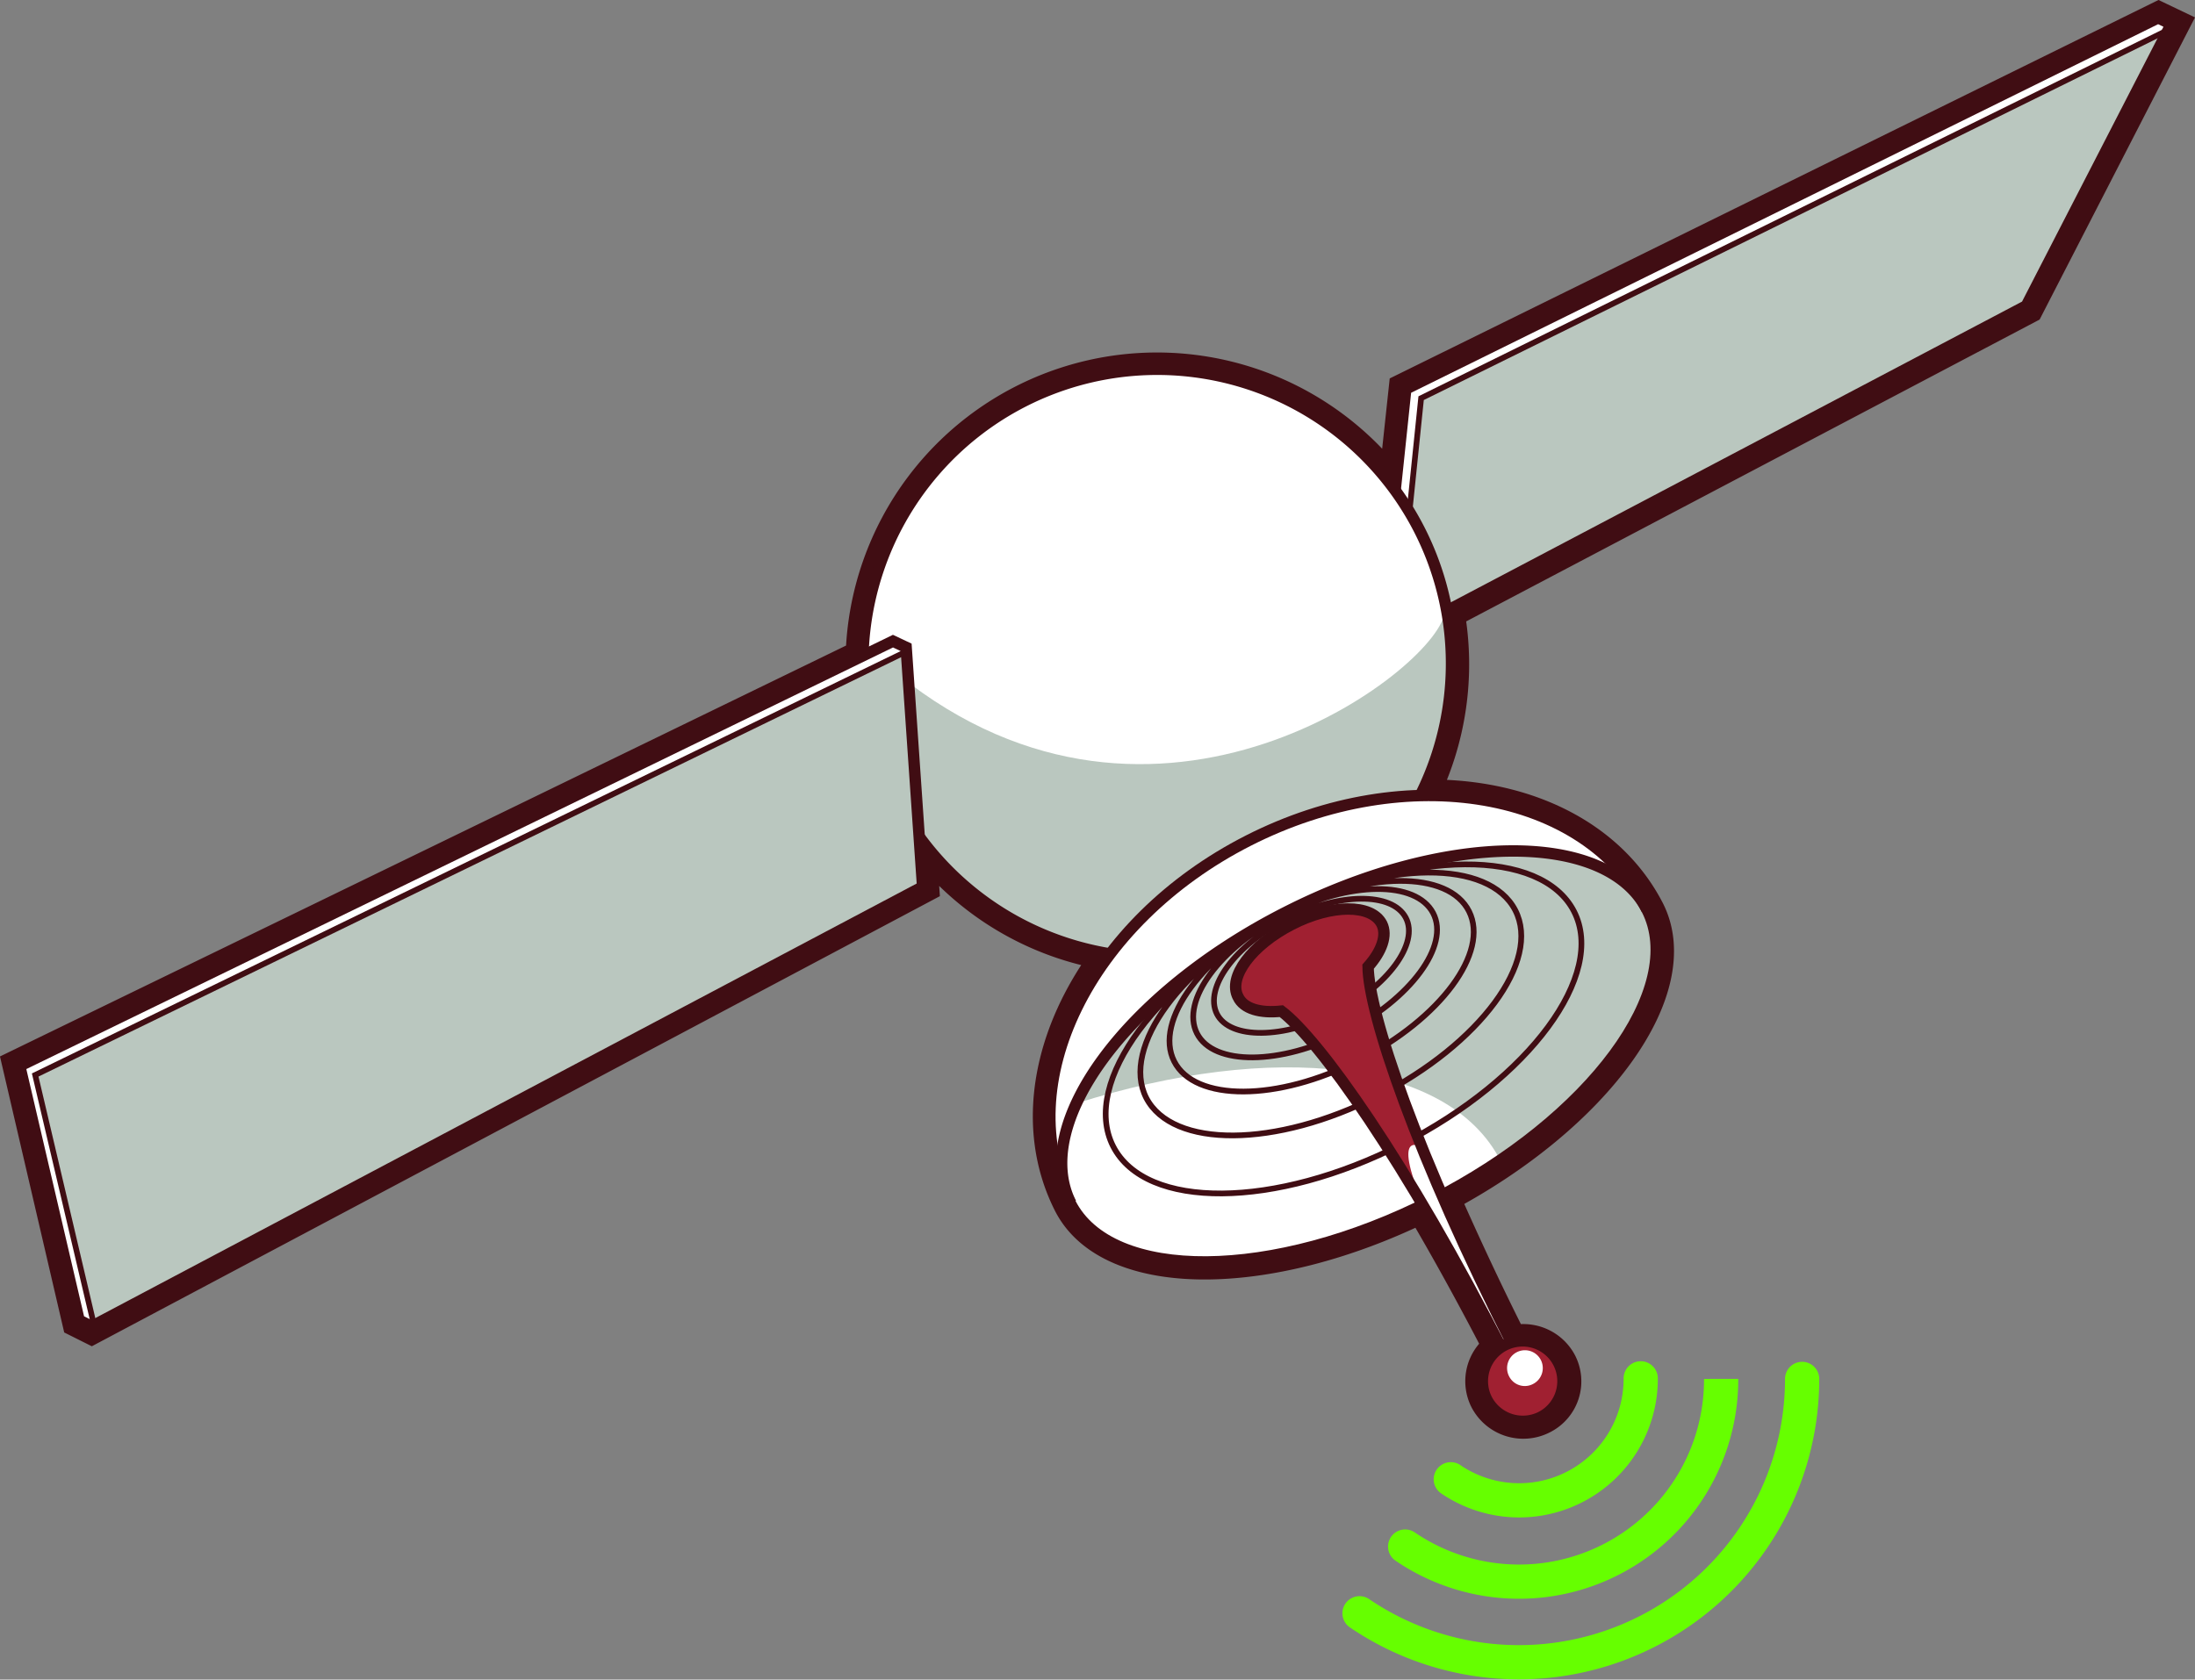<svg xmlns="http://www.w3.org/2000/svg" xmlns:xlink="http://www.w3.org/1999/xlink" viewBox="0 0 384.84 294.56"><rect x="0" y="0" width="384.84" height="294.56" fill="#808080" stroke="none"/><defs><style>.a,.f,.j,.o{fill:none;}.b,.c{fill:#fff;}.b,.e,.f,.j{stroke:#400d13;}.b,.e,.f,.j,.o{stroke-miterlimit:3.86;}.b,.o{stroke-width:6px;}.d{clip-path:url(#a);}.e,.h{fill:#bac7bf;}.f{stroke-width:2px;}.g{clip-path:url(#b);}.i{clip-path:url(#c);}.j{stroke-width:1px;}.k{clip-path:url(#d);}.l{fill:#a02031;}.m{clip-path:url(#e);}.n{clip-path:url(#f);}.o{stroke:#6f0;stroke-linecap:round;}</style><clipPath id="a" transform="translate(-0.94 -0.67)"><polygon class="a" points="242.9 111.7 247.4 68.9 379.3 3.8 381.6 4.9 356.2 54.3 245.1 112.8 242.9 111.7"/></clipPath><clipPath id="b" transform="translate(-0.94 -0.67)"><path class="a" d="M157.8,140.4A51.61,51.61,0,1,1,227.3,163a51.66,51.66,0,0,1-69.5-22.6h0Z"/></clipPath><clipPath id="c" transform="translate(-0.94 -0.67)"><path class="a" d="M289.7,160.2c7.1,13.9-9.8,36.8-37.7,51s-56.3,14.4-63.4.5c-10.7-20.9,3.3-49.4,31.2-63.6s59.2-8.8,69.9,12.1h0Z"/></clipPath><clipPath id="d" transform="translate(-0.94 -0.67)"><path class="a" d="M218,175.5c-1.8-3.5,2.4-9.1,9.4-12.7s14-3.6,15.8-.1c1,2,0,4.8-2.4,7.5,0.1,8.1,8.3,32.9,25.8,67.2l-1.8.9c-17.5-34.3-32.7-55.4-39.2-60.3-3.7.4-6.6-.4-7.6-2.5h0Z"/></clipPath><clipPath id="e" transform="translate(-0.94 -0.67)"><path class="a" d="M261.6,246.1a7.07,7.07,0,1,1,9.5,3.1,7.14,7.14,0,0,1-9.5-3.1h0Z"/></clipPath><clipPath id="f" transform="translate(-0.94 -0.67)"><polygon class="a" points="159.8 114.2 162.7 156.2 17 233.3 14.8 232.2 4.4 187.6 157.5 113.1 159.8 114.2"/></clipPath></defs><path class="b" d="M261.6,246.1A7.1,7.1,0,0,1,264,237c-4.8-9.3-9.4-17.6-13.7-24.9-27.3,13.4-54.7,13.3-61.7-.4-6.8-13.4-3.6-29.9,7-43.8A51.47,51.47,0,0,1,162,147.3l0.6,8.8L17,233.4l-2.2-1.1L4.4,187.6l147.8-71.8a51.61,51.61,0,0,1,93.3-29.1L247.4,69l132-65,2.3,1.1L356.3,54.5,254.7,108a51.65,51.65,0,0,1-4.7,32.4c17.5-.5,32.9,6.6,39.8,20,7,13.7-9.1,35.9-36,50.1,3.4,7.7,7.4,16.4,12.1,25.7a7.23,7.23,0,0,1,8.5,3.5,7,7,0,0,1-3.1,9.5,7.23,7.23,0,0,1-9.7-3.1h0Z" transform="translate(-0.94 -0.67)"/><polygon class="c" points="241.97 111.03 246.47 68.23 378.37 3.13 380.67 4.24 355.26 53.63 244.16 112.14 241.97 111.03"/><g class="d"><polygon class="e" points="244.76 112.64 249.16 69.83 381.17 4.74 355.76 54.13 244.76 112.64"/></g><polygon class="f" points="241.97 111.03 246.47 68.23 378.37 3.13 380.67 4.24 355.26 53.63 244.16 112.14 241.97 111.03"/><path class="c" d="M157.8,140.4A51.61,51.61,0,1,1,227.3,163a51.66,51.66,0,0,1-69.5-22.6h0Z" transform="translate(-0.94 -0.67)"/><g class="g"><path class="h" d="M160.5,120.6c45.5,34.3,93.5-3.7,93.7-12.7,6.5,2.2,1.3,6.4,1.3,6.4l-0.2,7.5-1.5,8.3-2,6.1-3.3,6.7-43,27.5-10.3-1.8L188,166l-5.9-2.3-6.7-3.7-6.4-5-8.6-7.6-5.5-7.6,2.6-17,3-2.2h0Z" transform="translate(-0.94 -0.67)"/></g><path class="f" d="M157.8,140.4A51.61,51.61,0,1,1,227.3,163a51.66,51.66,0,0,1-69.5-22.6h0Z" transform="translate(-0.94 -0.67)"/><path class="c" d="M289.7,160.2c7.1,13.9-9.8,36.8-37.7,51s-56.3,14.4-63.4.5c-10.7-20.9,3.3-49.4,31.2-63.6s59.2-8.8,69.9,12.1h0Z" transform="translate(-0.94 -0.67)"/><g class="i"><path class="h" d="M189.6,194.2c5.3-11.6,18.7-24.3,36.7-33.5,27.9-14.2,56.3-14.4,63.4-.5,6,11.8-5.2,30.1-25.7,44-9.1-17.7-39.8-21-74.4-10h0Z" transform="translate(-0.94 -0.67)"/></g><path class="f" d="M289.7,160.2c7.1,13.9-9.8,36.8-37.7,51s-56.3,14.4-63.4.5c-10.7-20.9,3.3-49.4,31.2-63.6s59.2-8.8,69.9,12.1h0Z" transform="translate(-0.94 -0.67)"/><path class="j" d="M196.1,201.7c-5.7-11.2,7.8-29.4,30.1-40.8s45-11.5,50.7-.4-7.8,29.4-30.1,40.8-45,11.6-50.7.4h0Zm5.8-8.5c-4.5-8.9,6.2-23.5,24.1-32.6s36-9.2,40.6-.3-6.2,23.5-24.1,32.6-36,9.2-40.6.3h0Zm4.9-6.4c-3.6-7.1,5-18.8,19.3-26.1s28.8-7.4,32.4-.2-5,18.8-19.3,26.1-28.8,7.3-32.4.2h0Zm4-4.9c-2.9-5.7,4-15.1,15.4-20.9s23-5.9,26-.2-4,15.1-15.4,20.9-23.1,5.9-26,.2h0Zm3.5-3.4c-2.3-4.6,3.2-12.1,12.3-16.7s18.4-4.7,20.8-.2-3.2,12.1-12.3,16.7-18.5,4.7-20.8.2h0Z" transform="translate(-0.94 -0.67)"/><path class="c" d="M218,175.5c-1.8-3.5,2.4-9.1,9.4-12.7s14-3.6,15.8-.1c1,2,0,4.8-2.4,7.5,0.1,8.1,8.3,32.9,25.8,67.2l-1.8.9c-17.5-34.3-32.7-55.4-39.2-60.3-3.7.4-6.6-.4-7.6-2.5h0Z" transform="translate(-0.94 -0.67)"/><g class="k"><path class="l" d="M252.9,217.2c-9.1-18.9-3.1-15.5-3.1-15.5l-6.8-51-34.8,17.7,44.7,48.8h0Z" transform="translate(-0.94 -0.67)"/></g><path class="f" d="M218,175.5c-1.8-3.5,2.4-9.1,9.4-12.7s14-3.6,15.8-.1c1,2,0,4.8-2.4,7.5,0.1,8.1,8.3,32.9,25.8,67.2l-1.8.9c-17.5-34.3-32.7-55.4-39.2-60.3-3.7.4-6.6-.4-7.6-2.5h0Z" transform="translate(-0.94 -0.67)"/><path class="l" d="M261.6,246.1a7.07,7.07,0,1,1,9.5,3.1,7.14,7.14,0,0,1-9.5-3.1h0Z" transform="translate(-0.94 -0.67)"/><g class="m"><path class="c" d="M265.5,242a3.13,3.13,0,1,1,4.2,1.4,3.08,3.08,0,0,1-4.2-1.4h0Z" transform="translate(-0.94 -0.67)"/></g><path class="f" d="M261.6,246.1a7.07,7.07,0,1,1,9.5,3.1,7.14,7.14,0,0,1-9.5-3.1h0Zm-72.9-34.4c-7.1-13.9,9.7-36.8,37.6-51s56.3-14.4,63.4-.5" transform="translate(-0.94 -0.67)"/><polygon class="c" points="158.87 113.53 161.76 155.53 16.07 232.63 13.87 231.53 3.46 186.94 156.56 112.44 158.87 113.53"/><g class="n"><polygon class="e" points="16.66 233.13 6.17 188.53 159.37 114.03 162.26 156.03 16.66 233.13"/></g><polygon class="f" points="158.87 113.53 161.76 155.53 16.07 232.63 13.87 231.53 3.46 186.94 156.56 112.44 158.87 113.53"/><path class="o" d="M316.9,242.5a49.68,49.68,0,0,1-77.6,41.1m63.4-41.1a35.44,35.44,0,0,1-55.4,29.4m41.3-29.5a21.31,21.31,0,0,1-33.3,17.7" transform="translate(-0.94 -0.67)"/></svg>